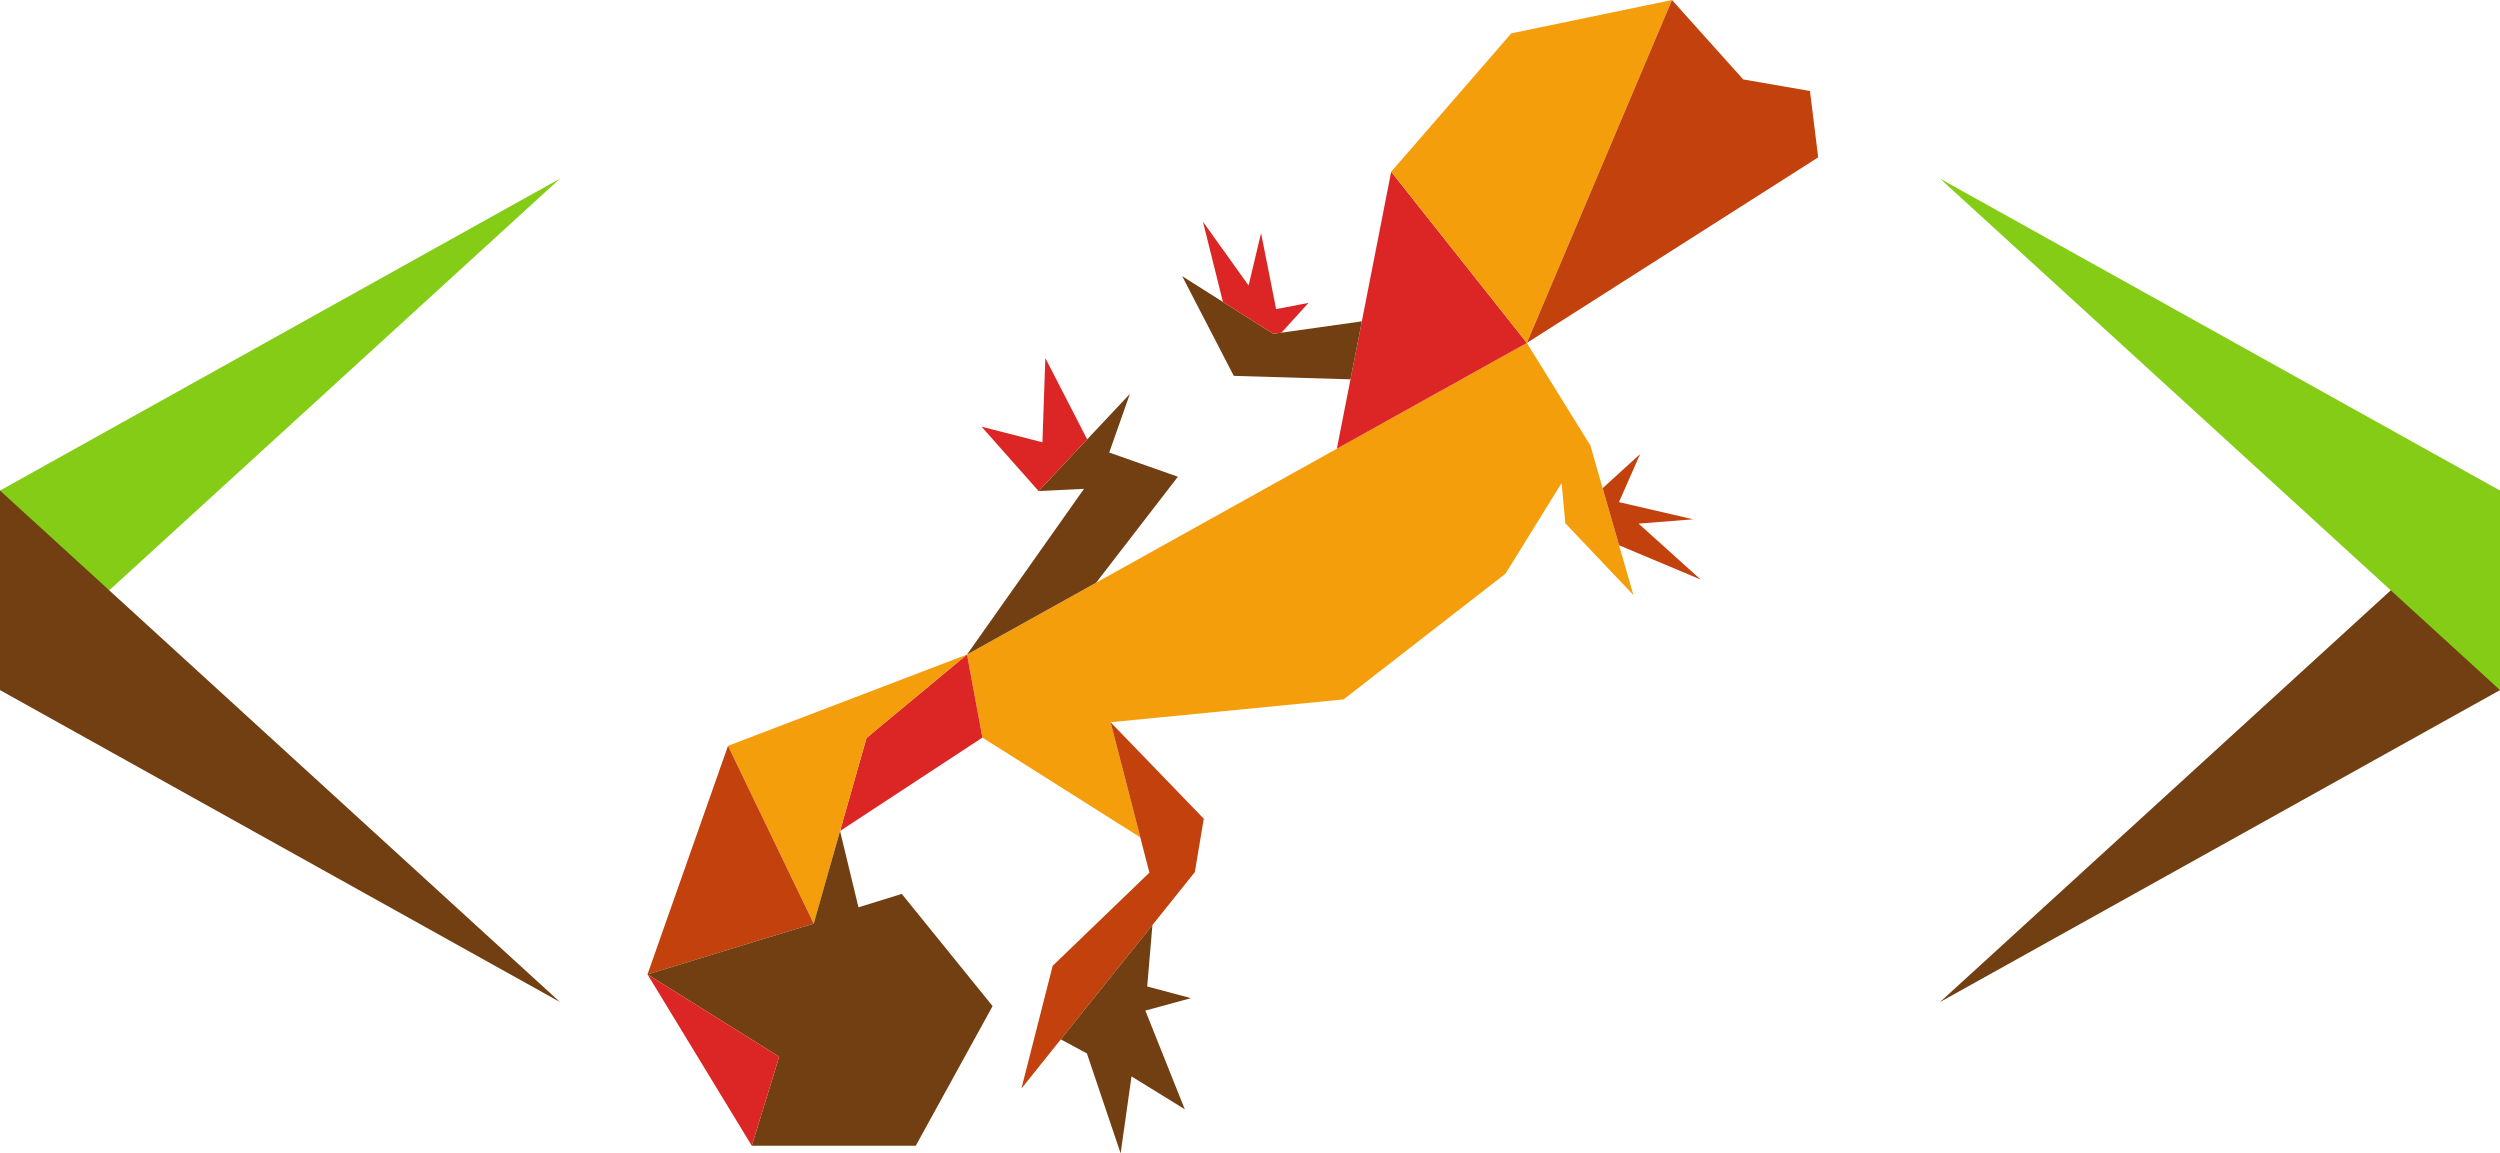 <svg xmlns="http://www.w3.org/2000/svg" width="573.916" height="264.774">
	<path fill="#f59e0b" d="m221.989 150.263 3.536 19.065 36.246 22.903-6.824-26.432 53.49-5.235 37.173-28.865 12.883-20.807.854 9.237 15.624 16.464-9.88-34.344-14.578-23.517z" />
	<path fill="#dc2626" d="M350.513 78.732 319.365 39.43l-12.464 63.575Z" />
	<path fill="#f59e0b" d="M350.513 78.732 383.834 0l-36.895 7.657-27.575 31.773Z" />
	<path fill="#c2410c" d="m350.513 78.732 66.878-42.608-1.881-15.233-15.333-2.66L383.834 0Zm21.174 46.444 18.722 7.861-14.248-12.832 12.536-.99-17.036-3.942 4.857-11.038-8.603 7.834z" />
	<path fill="#713f12" d="m251.642 133.758 18.76-24.316-15.762-5.554 4.752-13.475-20.963 22.316 10.425-.514-26.865 38.047zm60.99-59.99-20.33 2.864-20.912-13.231 11.843 22.885 26.79.798z" />
	<path fill="#dc2626" d="m294.187 76.366 6.2-6.834-7.432 1.423-3.457-17.435-2.864 12.015-10.478-14.634 4.59 18.42 11.555 7.311zm-44.607 24.493-9.609-18.668-.666 19.344-13.974-3.583 13.098 14.777z" />
	<path fill="#c2410c" d="m254.947 165.799 8.915 34.528-22.203 21.393-7.178 28.177 39.809-49.685 2.057-12.26z" />
	<path fill="#713f12" d="m243.526 238.606 5.994 3.234 7.74 22.934 2.498-17.667 12.226 7.54-9.052-22.652 10.476-2.855-10.052-2.675 1.204-14.11z" />
	<path fill="#dc2626" d="m221.989 150.263-23.07 19.148-6.074 21.358 32.68-21.44z" />
	<path fill="#f59e0b" d="m221.989 150.263-54.861 20.956 19.672 40.812 12.12-42.622z" />
	<path fill="#c2410c" d="m167.128 171.219-18.485 52.466 38.157-11.654Z" />
	<path fill="#713f12" d="M172.578 263.018h37.77-.117l17.637-32.054-20.856-25.755-9.938 3.08-4.228-17.52-6.046 21.262-38.157 11.654 30.234 18.897zm272.788-32.984 128.55-117.419v45.808z" />
	<path fill="#84cc16" d="m445.366 41.005 128.55 117.418v-45.808zm-316.816 0L0 158.423v-45.808z" />
	<path fill="#713f12" d="M128.55 230.034 0 112.615v45.808z" />
	<path fill="#dc2626" d="m148.643 223.685 23.935 39.333 6.299-20.436z" />
</svg>
